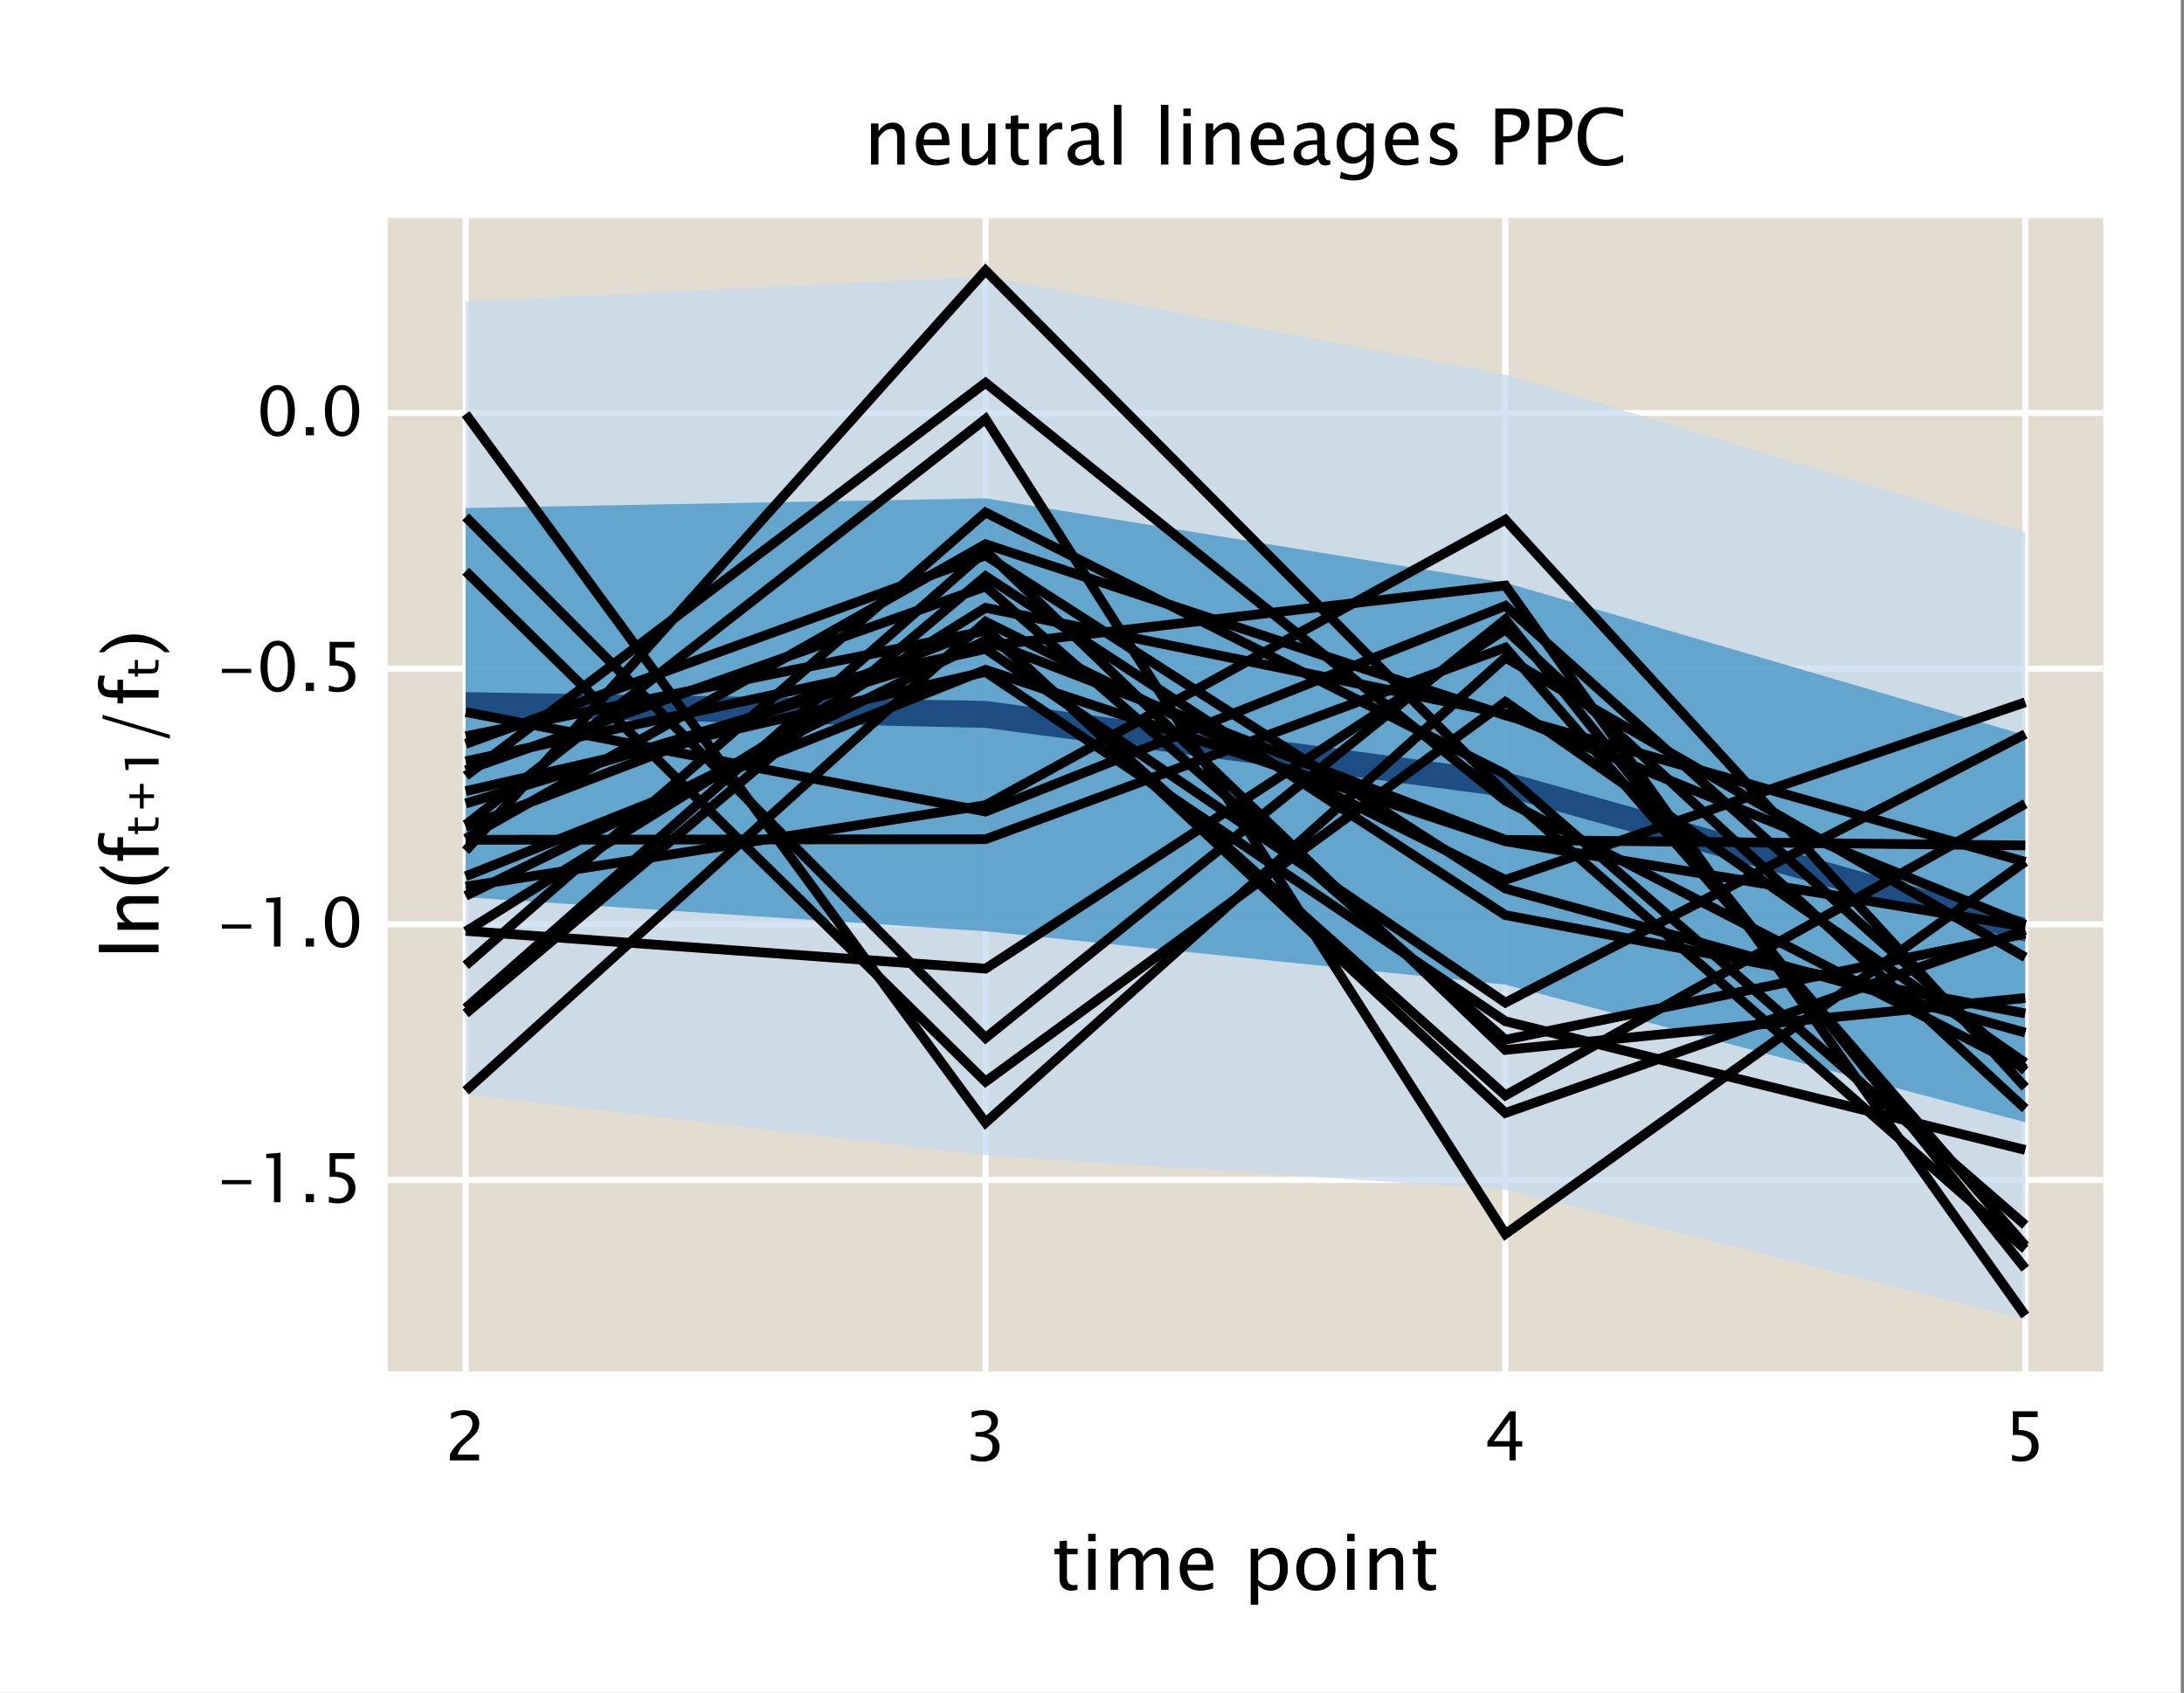 <?xml version="1.0" encoding="UTF-8"?>
<svg xmlns="http://www.w3.org/2000/svg" xmlns:xlink="http://www.w3.org/1999/xlink" width="338pt" height="262pt" viewBox="0 0 338 262" version="1.1">
<rect x="0" y="0" width="338" height="262" fill="#808080" stroke="none"/>
<defs>
<g>
<symbol overflow="visible" id="glyph0-0-A9w9g5MV">
<path style="stroke:none;" d="M 1.5 0 L 1.5 -7.5 L 7.5 -7.5 L 7.5 0 Z M 1.875 -0.375 L 7.125 -0.375 L 7.125 -7.125 L 1.875 -7.125 Z M 1.875 -0.375 "/>
</symbol>
<symbol overflow="visible" id="glyph0-1-A9w9g5MV">
<path style="stroke:none;" d="M 3.984 0 C 3.629 0.094 3.32 0.141 3.062 0.141 C 2.477 0.141 2.02 -0.023 1.688 -0.359 C 1.363 -0.691 1.203 -1.16 1.203 -1.766 L 1.203 -5.5 L 0.406 -5.5 L 0.406 -6.359 L 1.203 -6.359 L 1.203 -7.516 L 2.359 -7.625 L 2.359 -6.359 L 4.016 -6.359 L 4.016 -5.5 L 2.359 -5.5 L 2.359 -1.969 C 2.359 -1.133 2.719 -0.719 3.438 -0.719 C 3.582 -0.719 3.766 -0.742 3.984 -0.797 Z M 3.984 0 "/>
</symbol>
<symbol overflow="visible" id="glyph1-0-A9w9g5MV">
<path style="stroke:none;" d="M 1.5 0 L 1.5 -7.5 L 7.5 -7.5 L 7.5 0 Z M 1.875 -0.375 L 7.125 -0.375 L 7.125 -7.125 L 1.875 -7.125 Z M 1.875 -0.375 "/>
</symbol>
<symbol overflow="visible" id="glyph1-1-A9w9g5MV">
<path style="stroke:none;" d="M 1.156 0 L 1.156 -6.359 L 2.312 -6.359 L 2.312 0 Z M 1.156 -7.516 L 1.156 -8.672 L 2.312 -8.672 L 2.312 -7.516 Z M 1.156 -7.516 "/>
</symbol>
<symbol overflow="visible" id="glyph1-2-A9w9g5MV">
<path style="stroke:none;" d="M 5.812 -0.203 C 5.039 0.023 4.379 0.141 3.828 0.141 C 2.891 0.141 2.125 -0.164 1.531 -0.781 C 0.945 -1.406 0.656 -2.219 0.656 -3.219 C 0.656 -4.176 0.914 -4.961 1.438 -5.578 C 1.957 -6.203 2.625 -6.516 3.438 -6.516 C 4.207 -6.516 4.801 -6.238 5.219 -5.688 C 5.633 -5.133 5.844 -4.359 5.844 -3.359 L 5.844 -3 L 1.828 -3 C 1.992 -1.488 2.734 -0.734 4.047 -0.734 C 4.523 -0.734 5.113 -0.863 5.812 -1.125 Z M 1.875 -3.875 L 4.688 -3.875 C 4.688 -5.051 4.242 -5.641 3.359 -5.641 C 2.473 -5.641 1.977 -5.051 1.875 -3.875 Z M 1.875 -3.875 "/>
</symbol>
<symbol overflow="visible" id="glyph1-3-A9w9g5MV">
<path style="stroke:none;" d="M 1.156 2.312 L 1.156 -6.359 L 2.312 -6.359 L 2.312 -5.172 C 2.781 -6.055 3.488 -6.5 4.438 -6.5 C 5.195 -6.5 5.797 -6.219 6.234 -5.656 C 6.68 -5.102 6.906 -4.344 6.906 -3.375 C 6.906 -2.32 6.656 -1.473 6.156 -0.828 C 5.656 -0.18 5 0.141 4.188 0.141 C 3.438 0.141 2.812 -0.145 2.312 -0.719 L 2.312 2.312 Z M 2.312 -1.516 C 2.906 -0.984 3.473 -0.719 4.016 -0.719 C 4.547 -0.719 4.953 -0.938 5.234 -1.375 C 5.523 -1.82 5.672 -2.453 5.672 -3.266 C 5.672 -4.754 5.18 -5.5 4.203 -5.5 C 3.555 -5.5 2.926 -5.148 2.312 -4.453 Z M 2.312 -1.516 "/>
</symbol>
<symbol overflow="visible" id="glyph1-4-A9w9g5MV">
<path style="stroke:none;" d="M 3.688 0.141 C 2.75 0.141 2.008 -0.156 1.469 -0.75 C 0.926 -1.344 0.656 -2.156 0.656 -3.188 C 0.656 -4.207 0.926 -5.016 1.469 -5.609 C 2.008 -6.203 2.75 -6.5 3.688 -6.5 C 4.625 -6.5 5.363 -6.203 5.906 -5.609 C 6.445 -5.016 6.719 -4.207 6.719 -3.188 C 6.719 -2.156 6.445 -1.344 5.906 -0.75 C 5.363 -0.156 4.625 0.141 3.688 0.141 Z M 3.688 -0.719 C 4.258 -0.719 4.703 -0.93 5.016 -1.359 C 5.336 -1.797 5.5 -2.406 5.5 -3.188 C 5.5 -3.969 5.336 -4.57 5.016 -5 C 4.703 -5.426 4.258 -5.641 3.688 -5.641 C 3.113 -5.641 2.664 -5.426 2.344 -5 C 2.031 -4.57 1.875 -3.969 1.875 -3.188 C 1.875 -2.406 2.031 -1.797 2.344 -1.359 C 2.664 -0.93 3.113 -0.719 3.688 -0.719 Z M 3.688 -0.719 "/>
</symbol>
<symbol overflow="visible" id="glyph1-5-A9w9g5MV">
<path style="stroke:none;" d="M 1.156 0 L 1.156 -6.359 L 2.312 -6.359 L 2.312 -5.172 C 2.914 -6.055 3.66 -6.5 4.547 -6.5 C 5.098 -6.5 5.535 -6.32 5.859 -5.969 C 6.191 -5.625 6.359 -5.16 6.359 -4.578 L 6.359 0 L 5.203 0 L 5.203 -4.203 C 5.203 -4.672 5.129 -5.004 4.984 -5.203 C 4.848 -5.41 4.625 -5.516 4.312 -5.516 C 3.602 -5.516 2.938 -5.051 2.312 -4.125 L 2.312 0 Z M 1.156 0 "/>
</symbol>
<symbol overflow="visible" id="glyph1-6-A9w9g5MV">
<path style="stroke:none;" d="M 3.984 0 C 3.629 0.094 3.32 0.141 3.062 0.141 C 2.477 0.141 2.02 -0.023 1.688 -0.359 C 1.363 -0.691 1.203 -1.16 1.203 -1.766 L 1.203 -5.5 L 0.406 -5.5 L 0.406 -6.359 L 1.203 -6.359 L 1.203 -7.516 L 2.359 -7.625 L 2.359 -6.359 L 4.016 -6.359 L 4.016 -5.5 L 2.359 -5.5 L 2.359 -1.969 C 2.359 -1.133 2.719 -0.719 3.438 -0.719 C 3.582 -0.719 3.766 -0.742 3.984 -0.797 Z M 3.984 0 "/>
</symbol>
<symbol overflow="visible" id="glyph2-0-A9w9g5MV">
<path style="stroke:none;" d="M 1.5 0 L 1.5 -7.5 L 7.5 -7.5 L 7.5 0 Z M 1.875 -0.375 L 7.125 -0.375 L 7.125 -7.125 L 1.875 -7.125 Z M 1.875 -0.375 "/>
</symbol>
<symbol overflow="visible" id="glyph2-1-A9w9g5MV">
<path style="stroke:none;" d="M 1.156 0 L 1.156 -6.359 L 2.312 -6.359 L 2.312 -5.172 C 2.875 -6.055 3.598 -6.5 4.484 -6.5 C 5.328 -6.5 5.906 -6.055 6.219 -5.172 C 6.758 -6.066 7.469 -6.516 8.344 -6.516 C 8.906 -6.516 9.344 -6.348 9.656 -6.016 C 9.969 -5.68 10.125 -5.219 10.125 -4.625 L 10.125 0 L 8.953 0 L 8.953 -4.453 C 8.953 -5.172 8.664 -5.531 8.094 -5.531 C 7.5 -5.531 6.875 -5.109 6.219 -4.266 L 6.219 0 L 5.062 0 L 5.062 -4.453 C 5.062 -5.18 4.766 -5.547 4.172 -5.547 C 3.598 -5.547 2.977 -5.117 2.312 -4.266 L 2.312 0 Z M 1.156 0 "/>
</symbol>
<symbol overflow="visible" id="glyph2-2-A9w9g5MV">
<path style="stroke:none;" d=""/>
</symbol>
<symbol overflow="visible" id="glyph3-0-A9w9g5MV">
<path style="stroke:none;" d="M 1.312 0 L 1.312 -6.562 L 6.562 -6.562 L 6.562 0 Z M 1.641 -0.328 L 6.234 -0.328 L 6.234 -6.234 L 1.641 -6.234 Z M 1.641 -0.328 "/>
</symbol>
<symbol overflow="visible" id="glyph3-1-A9w9g5MV">
<path style="stroke:none;" d="M 0.875 0 L 0.875 -0.891 C 1.164 -1.578 1.758 -2.32 2.656 -3.125 L 3.234 -3.656 C 3.984 -4.32 4.359 -4.988 4.359 -5.656 C 4.359 -6.082 4.227 -6.414 3.969 -6.656 C 3.719 -6.895 3.367 -7.016 2.922 -7.016 C 2.398 -7.016 1.781 -6.812 1.062 -6.406 L 1.062 -7.297 C 1.738 -7.617 2.41 -7.781 3.078 -7.781 C 3.785 -7.781 4.352 -7.586 4.781 -7.203 C 5.207 -6.816 5.422 -6.312 5.422 -5.688 C 5.422 -5.227 5.312 -4.82 5.094 -4.469 C 4.875 -4.113 4.473 -3.688 3.891 -3.188 L 3.5 -2.859 C 2.688 -2.172 2.219 -1.516 2.094 -0.891 L 5.391 -0.891 L 5.391 0 Z M 0.875 0 "/>
</symbol>
<symbol overflow="visible" id="glyph4-0-A9w9g5MV">
<path style="stroke:none;" d="M 1.312 0 L 1.312 -6.562 L 6.562 -6.562 L 6.562 0 Z M 1.641 -0.328 L 6.234 -0.328 L 6.234 -6.234 L 1.641 -6.234 Z M 1.641 -0.328 "/>
</symbol>
<symbol overflow="visible" id="glyph4-1-A9w9g5MV">
<path style="stroke:none;" d="M 1.062 -0.062 L 1.062 -1 C 1.781 -0.707 2.348 -0.562 2.766 -0.562 C 3.254 -0.562 3.648 -0.703 3.953 -0.984 C 4.254 -1.266 4.406 -1.633 4.406 -2.094 C 4.406 -3.156 3.66 -3.688 2.172 -3.688 L 1.766 -3.688 L 1.766 -4.375 L 2.125 -4.375 C 3.52 -4.375 4.219 -4.867 4.219 -5.859 C 4.219 -6.629 3.754 -7.016 2.828 -7.016 C 2.328 -7.016 1.773 -6.875 1.172 -6.594 L 1.172 -7.469 C 1.766 -7.676 2.336 -7.781 2.891 -7.781 C 3.648 -7.781 4.227 -7.629 4.625 -7.328 C 5.031 -7.023 5.234 -6.586 5.234 -6.016 C 5.234 -5.129 4.707 -4.492 3.656 -4.109 C 4.875 -3.828 5.484 -3.16 5.484 -2.109 C 5.484 -1.391 5.25 -0.828 4.781 -0.422 C 4.312 -0.016 3.664 0.188 2.844 0.188 C 2.375 0.188 1.781 0.102 1.062 -0.062 Z M 1.062 -0.062 "/>
</symbol>
<symbol overflow="visible" id="glyph5-0-A9w9g5MV">
<path style="stroke:none;" d="M 1.312 0 L 1.312 -6.562 L 6.562 -6.562 L 6.562 0 Z M 1.641 -0.328 L 6.234 -0.328 L 6.234 -6.234 L 1.641 -6.234 Z M 1.641 -0.328 "/>
</symbol>
<symbol overflow="visible" id="glyph5-1-A9w9g5MV">
<path style="stroke:none;" d="M 3.953 0 L 3.953 -2.141 L 0.531 -2.141 L 0.531 -2.906 L 3.953 -7.594 L 4.906 -7.594 L 4.906 -2.969 L 5.922 -2.969 L 5.922 -2.141 L 4.906 -2.141 L 4.906 0 Z M 1.531 -2.969 L 4.016 -2.969 L 4.016 -6.344 Z M 1.531 -2.969 "/>
</symbol>
<symbol overflow="visible" id="glyph5-2-A9w9g5MV">
<path style="stroke:none;" d="M 3.328 0.188 C 2.523 0.188 1.879 -0.176 1.391 -0.906 C 0.91 -1.633 0.672 -2.598 0.672 -3.797 C 0.672 -4.992 0.91 -5.957 1.391 -6.688 C 1.879 -7.414 2.523 -7.781 3.328 -7.781 C 4.117 -7.781 4.758 -7.414 5.25 -6.688 C 5.738 -5.957 5.984 -4.992 5.984 -3.797 C 5.984 -2.598 5.738 -1.633 5.25 -0.906 C 4.758 -0.176 4.117 0.188 3.328 0.188 Z M 3.328 -0.562 C 4.379 -0.562 4.906 -1.641 4.906 -3.797 C 4.906 -5.941 4.379 -7.016 3.328 -7.016 C 2.273 -7.016 1.75 -5.941 1.75 -3.797 C 1.75 -1.641 2.273 -0.562 3.328 -0.562 Z M 3.328 -0.562 "/>
</symbol>
<symbol overflow="visible" id="glyph6-0-A9w9g5MV">
<path style="stroke:none;" d="M 1.312 0 L 1.312 -6.562 L 6.562 -6.562 L 6.562 0 Z M 1.641 -0.328 L 6.234 -0.328 L 6.234 -6.234 L 1.641 -6.234 Z M 1.641 -0.328 "/>
</symbol>
<symbol overflow="visible" id="glyph6-1-A9w9g5MV">
<path style="stroke:none;" d="M 1.281 0.031 L 1.281 -0.875 C 1.781 -0.664 2.258 -0.562 2.719 -0.562 C 3.207 -0.562 3.594 -0.707 3.875 -1 C 4.164 -1.301 4.312 -1.707 4.312 -2.219 C 4.312 -2.781 4.109 -3.207 3.703 -3.5 C 3.305 -3.789 2.727 -3.938 1.969 -3.938 C 1.789 -3.938 1.602 -3.922 1.406 -3.891 L 1.406 -7.594 L 5.25 -7.594 L 5.25 -6.703 L 2.297 -6.703 L 2.297 -4.703 C 3.266 -4.703 4.02 -4.477 4.562 -4.031 C 5.113 -3.582 5.391 -2.961 5.391 -2.172 C 5.391 -1.43 5.141 -0.852 4.641 -0.438 C 4.148 -0.02 3.469 0.188 2.594 0.188 C 2.195 0.188 1.758 0.133 1.281 0.031 Z M 1.281 0.031 "/>
</symbol>
<symbol overflow="visible" id="glyph7-0-A9w9g5MV">
<path style="stroke:none;" d="M 0 -1.5 L -7.5 -1.5 L -7.5 -7.5 L 0 -7.5 Z M -0.375 -1.875 L -0.375 -7.125 L -7.125 -7.125 L -7.125 -1.875 Z M -0.375 -1.875 "/>
</symbol>
<symbol overflow="visible" id="glyph7-1-A9w9g5MV">
<path style="stroke:none;" d="M 0 -1.156 L -9.25 -1.156 L -9.25 -2.312 L 0 -2.312 Z M 0 -1.156 "/>
</symbol>
<symbol overflow="visible" id="glyph7-2-A9w9g5MV">
<path style="stroke:none;" d="M 1.734 -1.297 L -8.672 -4.391 L -8.672 -5 L 1.734 -1.906 Z M 1.734 -1.297 "/>
</symbol>
<symbol overflow="visible" id="glyph8-0-A9w9g5MV">
<path style="stroke:none;" d="M 0 -1.5 L -7.5 -1.5 L -7.5 -7.5 L 0 -7.5 Z M -0.375 -1.875 L -0.375 -7.125 L -7.125 -7.125 L -7.125 -1.875 Z M -0.375 -1.875 "/>
</symbol>
<symbol overflow="visible" id="glyph8-1-A9w9g5MV">
<path style="stroke:none;" d="M 0 -1.156 L -6.359 -1.156 L -6.359 -2.312 L -5.172 -2.312 C -6.055 -2.914 -6.5 -3.66 -6.5 -4.547 C -6.5 -5.098 -6.32 -5.535 -5.969 -5.859 C -5.625 -6.191 -5.16 -6.359 -4.578 -6.359 L 0 -6.359 L 0 -5.203 L -4.203 -5.203 C -4.672 -5.203 -5.004 -5.129 -5.203 -4.984 C -5.41 -4.848 -5.516 -4.625 -5.516 -4.312 C -5.516 -3.602 -5.051 -2.938 -4.125 -2.312 L 0 -2.312 Z M 0 -1.156 "/>
</symbol>
<symbol overflow="visible" id="glyph8-2-A9w9g5MV">
<path style="stroke:none;" d="M 0.938 -3.469 L 1.734 -3.469 C 1.16 -2.625 0.379 -1.953 -0.609 -1.453 C -1.598 -0.961 -2.648 -0.719 -3.766 -0.719 C -4.879 -0.719 -5.926 -0.961 -6.906 -1.453 C -7.895 -1.953 -8.676 -2.625 -9.25 -3.469 L -8.453 -3.469 C -7.828 -2.895 -7.156 -2.484 -6.438 -2.234 C -5.719 -1.992 -4.828 -1.875 -3.766 -1.875 C -2.691 -1.875 -1.797 -1.992 -1.078 -2.234 C -0.359 -2.484 0.312 -2.895 0.938 -3.469 Z M 0.938 -3.469 "/>
</symbol>
<symbol overflow="visible" id="glyph9-0-A9w9g5MV">
<path style="stroke:none;" d="M 0 -1.5 L -7.5 -1.5 L -7.5 -7.5 L 0 -7.5 Z M -0.375 -1.875 L -0.375 -7.125 L -7.125 -7.125 L -7.125 -1.875 Z M -0.375 -1.875 "/>
</symbol>
<symbol overflow="visible" id="glyph9-1-A9w9g5MV">
<path style="stroke:none;" d="M 0 -1.375 L -5.5 -1.375 L -5.5 -0.469 L -6.359 -0.469 L -6.359 -1.375 L -7.125 -1.375 C -8.645 -1.375 -9.406 -2.066 -9.406 -3.453 C -9.406 -3.836 -9.336 -4.273 -9.203 -4.766 L -8.297 -4.766 C -8.453 -4.242 -8.531 -3.828 -8.531 -3.516 C -8.531 -3.141 -8.438 -2.879 -8.25 -2.734 C -8.07 -2.598 -7.738 -2.531 -7.25 -2.531 L -6.359 -2.531 L -6.359 -4.125 L -5.5 -4.125 L -5.5 -2.531 L 0 -2.531 Z M 0 -1.375 "/>
</symbol>
<symbol overflow="visible" id="glyph9-2-A9w9g5MV">
<path style="stroke:none;" d="M -0.703 -2.234 L -2.312 -2.234 L -2.312 -0.625 L -2.891 -0.625 L -2.891 -2.234 L -4.516 -2.234 L -4.516 -2.812 L -2.891 -2.812 L -2.891 -4.438 L -2.312 -4.438 L -2.312 -2.812 L -0.703 -2.812 Z M -0.703 -2.234 "/>
</symbol>
<symbol overflow="visible" id="glyph9-3-A9w9g5MV">
<path style="stroke:none;" d="M 0 -2.391 L -4.641 -2.391 L -4.641 -1.516 L -5.109 -1.516 L -5.266 -3.25 L 0 -3.25 Z M 0 -2.391 "/>
</symbol>
<symbol overflow="visible" id="glyph10-0-A9w9g5MV">
<path style="stroke:none;" d="M 2.125 -0.594 L -8.469 -0.594 L -8.469 -6.594 L 2.125 -6.594 Z M 1.453 -1.266 L 1.453 -5.938 L -7.781 -5.938 L -7.781 -1.266 Z M 1.453 -1.266 "/>
</symbol>
<symbol overflow="visible" id="glyph10-1-A9w9g5MV">
<path style="stroke:none;" d="M -4.703 -1.391 L -3.672 -1.391 L -3.672 -2.781 L -3.203 -2.781 L -3.203 -1.391 L -1.203 -1.391 C -0.898 -1.391 -0.707 -1.438 -0.625 -1.531 C -0.539 -1.625 -0.5 -1.812 -0.5 -2.094 L -0.5 -2.781 L 0 -2.781 L 0 -2.094 C 0 -1.562 -0.082 -1.195 -0.25 -1 C -0.426 -0.801 -0.742 -0.703 -1.203 -0.703 L -3.203 -0.703 L -3.203 -0.203 L -3.672 -0.203 L -3.672 -0.703 L -4.703 -0.703 Z M -4.703 -1.391 "/>
</symbol>
<symbol overflow="visible" id="glyph11-0-A9w9g5MV">
<path style="stroke:none;" d="M 2.125 -0.594 L -8.469 -0.594 L -8.469 -6.594 L 2.125 -6.594 Z M 1.453 -1.266 L 1.453 -5.938 L -7.781 -5.938 L -7.781 -1.266 Z M 1.453 -1.266 "/>
</symbol>
<symbol overflow="visible" id="glyph11-1-A9w9g5MV">
<path style="stroke:none;" d="M -4.703 -1.391 L -3.672 -1.391 L -3.672 -2.781 L -3.203 -2.781 L -3.203 -1.391 L -1.203 -1.391 C -0.898 -1.391 -0.707 -1.438 -0.625 -1.531 C -0.539 -1.625 -0.5 -1.812 -0.5 -2.094 L -0.5 -2.781 L 0 -2.781 L 0 -2.094 C 0 -1.562 -0.082 -1.195 -0.25 -1 C -0.426 -0.801 -0.742 -0.703 -1.203 -0.703 L -3.203 -0.703 L -3.203 -0.203 L -3.672 -0.203 L -3.672 -0.703 L -4.703 -0.703 Z M -4.703 -1.391 "/>
</symbol>
<symbol overflow="visible" id="glyph12-0-A9w9g5MV">
<path style="stroke:none;" d="M 0 -1.5 L -7.5 -1.5 L -7.5 -7.5 L 0 -7.5 Z M -0.375 -1.875 L -0.375 -7.125 L -7.125 -7.125 L -7.125 -1.875 Z M -0.375 -1.875 "/>
</symbol>
<symbol overflow="visible" id="glyph12-1-A9w9g5MV">
<path style="stroke:none;" d="M -8.453 -0.438 L -9.25 -0.438 C -8.676 -1.281 -7.895 -1.945 -6.906 -2.438 C -5.926 -2.938 -4.879 -3.188 -3.766 -3.188 C -2.648 -3.188 -1.598 -2.938 -0.609 -2.438 C 0.379 -1.945 1.16 -1.281 1.734 -0.438 L 0.938 -0.438 C 0.312 -1.008 -0.359 -1.414 -1.078 -1.656 C -1.797 -1.895 -2.691 -2.016 -3.766 -2.016 C -4.828 -2.016 -5.719 -1.895 -6.438 -1.656 C -7.164 -1.414 -7.836 -1.008 -8.453 -0.438 Z M -8.453 -0.438 "/>
</symbol>
<symbol overflow="visible" id="glyph13-0-A9w9g5MV">
<path style="stroke:none;" d="M 1.312 0 L 1.312 -6.562 L 6.562 -6.562 L 6.562 0 Z M 1.641 -0.328 L 6.234 -0.328 L 6.234 -6.234 L 1.641 -6.234 Z M 1.641 -0.328 "/>
</symbol>
<symbol overflow="visible" id="glyph13-1-A9w9g5MV">
<path style="stroke:none;" d="M 0.766 -2.781 L 0.766 -3.422 L 5.312 -3.422 L 5.312 -2.781 Z M 0.766 -2.781 "/>
</symbol>
<symbol overflow="visible" id="glyph13-2-A9w9g5MV">
<path style="stroke:none;" d="M 2.75 0 L 2.75 -6.828 L 1.547 -6.828 L 1.547 -7.469 L 3.766 -7.656 L 3.766 0 Z M 2.75 0 "/>
</symbol>
<symbol overflow="visible" id="glyph14-0-A9w9g5MV">
<path style="stroke:none;" d="M 1.312 0 L 1.312 -6.562 L 6.562 -6.562 L 6.562 0 Z M 1.641 -0.328 L 6.234 -0.328 L 6.234 -6.234 L 1.641 -6.234 Z M 1.641 -0.328 "/>
</symbol>
<symbol overflow="visible" id="glyph14-1-A9w9g5MV">
<path style="stroke:none;" d="M 1.031 0 L 1.031 -1.266 L 2.297 -1.266 L 2.297 0 Z M 1.031 0 "/>
</symbol>
<symbol overflow="visible" id="glyph15-0-A9w9g5MV">
<path style="stroke:none;" d="M 1.312 0 L 1.312 -6.562 L 6.562 -6.562 L 6.562 0 Z M 1.641 -0.328 L 6.234 -0.328 L 6.234 -6.234 L 1.641 -6.234 Z M 1.641 -0.328 "/>
</symbol>
<symbol overflow="visible" id="glyph15-1-A9w9g5MV">
<path style="stroke:none;" d="M 1.281 0.031 L 1.281 -0.875 C 1.781 -0.664 2.258 -0.562 2.719 -0.562 C 3.207 -0.562 3.594 -0.707 3.875 -1 C 4.164 -1.301 4.312 -1.707 4.312 -2.219 C 4.312 -2.781 4.109 -3.207 3.703 -3.5 C 3.305 -3.789 2.727 -3.938 1.969 -3.938 C 1.789 -3.938 1.602 -3.922 1.406 -3.891 L 1.406 -7.594 L 5.25 -7.594 L 5.25 -6.703 L 2.297 -6.703 L 2.297 -4.703 C 3.266 -4.703 4.02 -4.477 4.562 -4.031 C 5.113 -3.582 5.391 -2.961 5.391 -2.172 C 5.391 -1.43 5.141 -0.852 4.641 -0.438 C 4.148 -0.02 3.469 0.188 2.594 0.188 C 2.195 0.188 1.758 0.133 1.281 0.031 Z M 1.281 0.031 "/>
</symbol>
<symbol overflow="visible" id="glyph16-0-A9w9g5MV">
<path style="stroke:none;" d="M 1.312 0 L 1.312 -6.562 L 6.562 -6.562 L 6.562 0 Z M 1.641 -0.328 L 6.234 -0.328 L 6.234 -6.234 L 1.641 -6.234 Z M 1.641 -0.328 "/>
</symbol>
<symbol overflow="visible" id="glyph16-1-A9w9g5MV">
<path style="stroke:none;" d="M 0.766 -2.781 L 0.766 -3.422 L 5.312 -3.422 L 5.312 -2.781 Z M 0.766 -2.781 "/>
</symbol>
<symbol overflow="visible" id="glyph16-2-A9w9g5MV">
<path style="stroke:none;" d="M 2.75 0 L 2.75 -6.828 L 1.547 -6.828 L 1.547 -7.469 L 3.766 -7.656 L 3.766 0 Z M 2.75 0 "/>
</symbol>
<symbol overflow="visible" id="glyph17-0-A9w9g5MV">
<path style="stroke:none;" d="M 1.312 0 L 1.312 -6.562 L 6.562 -6.562 L 6.562 0 Z M 1.641 -0.328 L 6.234 -0.328 L 6.234 -6.234 L 1.641 -6.234 Z M 1.641 -0.328 "/>
</symbol>
<symbol overflow="visible" id="glyph17-1-A9w9g5MV">
<path style="stroke:none;" d="M 1.031 0 L 1.031 -1.266 L 2.297 -1.266 L 2.297 0 Z M 1.031 0 "/>
</symbol>
<symbol overflow="visible" id="glyph18-0-A9w9g5MV">
<path style="stroke:none;" d="M 1.312 0 L 1.312 -6.562 L 6.562 -6.562 L 6.562 0 Z M 1.641 -0.328 L 6.234 -0.328 L 6.234 -6.234 L 1.641 -6.234 Z M 1.641 -0.328 "/>
</symbol>
<symbol overflow="visible" id="glyph18-1-A9w9g5MV">
<path style="stroke:none;" d="M 0.766 -2.781 L 0.766 -3.422 L 5.312 -3.422 L 5.312 -2.781 Z M 0.766 -2.781 "/>
</symbol>
<symbol overflow="visible" id="glyph18-2-A9w9g5MV">
<path style="stroke:none;" d="M 3.328 0.188 C 2.523 0.188 1.879 -0.176 1.391 -0.906 C 0.91 -1.633 0.672 -2.598 0.672 -3.797 C 0.672 -4.992 0.91 -5.957 1.391 -6.688 C 1.879 -7.414 2.523 -7.781 3.328 -7.781 C 4.117 -7.781 4.758 -7.414 5.25 -6.688 C 5.738 -5.957 5.984 -4.992 5.984 -3.797 C 5.984 -2.598 5.738 -1.633 5.25 -0.906 C 4.758 -0.176 4.117 0.188 3.328 0.188 Z M 3.328 -0.562 C 4.379 -0.562 4.906 -1.641 4.906 -3.797 C 4.906 -5.941 4.379 -7.016 3.328 -7.016 C 2.273 -7.016 1.75 -5.941 1.75 -3.797 C 1.75 -1.641 2.273 -0.562 3.328 -0.562 Z M 3.328 -0.562 "/>
</symbol>
<symbol overflow="visible" id="glyph19-0-A9w9g5MV">
<path style="stroke:none;" d="M 1.312 0 L 1.312 -6.562 L 6.562 -6.562 L 6.562 0 Z M 1.641 -0.328 L 6.234 -0.328 L 6.234 -6.234 L 1.641 -6.234 Z M 1.641 -0.328 "/>
</symbol>
<symbol overflow="visible" id="glyph19-1-A9w9g5MV">
<path style="stroke:none;" d="M 1.031 0 L 1.031 -1.266 L 2.297 -1.266 L 2.297 0 Z M 1.031 0 "/>
</symbol>
<symbol overflow="visible" id="glyph20-0-A9w9g5MV">
<path style="stroke:none;" d="M 1.312 0 L 1.312 -6.562 L 6.562 -6.562 L 6.562 0 Z M 1.641 -0.328 L 6.234 -0.328 L 6.234 -6.234 L 1.641 -6.234 Z M 1.641 -0.328 "/>
</symbol>
<symbol overflow="visible" id="glyph20-1-A9w9g5MV">
<path style="stroke:none;" d="M 1.281 0.031 L 1.281 -0.875 C 1.781 -0.664 2.258 -0.562 2.719 -0.562 C 3.207 -0.562 3.594 -0.707 3.875 -1 C 4.164 -1.301 4.312 -1.707 4.312 -2.219 C 4.312 -2.781 4.109 -3.207 3.703 -3.5 C 3.305 -3.789 2.727 -3.938 1.969 -3.938 C 1.789 -3.938 1.602 -3.922 1.406 -3.891 L 1.406 -7.594 L 5.25 -7.594 L 5.25 -6.703 L 2.297 -6.703 L 2.297 -4.703 C 3.266 -4.703 4.02 -4.477 4.562 -4.031 C 5.113 -3.582 5.391 -2.961 5.391 -2.172 C 5.391 -1.43 5.141 -0.852 4.641 -0.438 C 4.148 -0.02 3.469 0.188 2.594 0.188 C 2.195 0.188 1.758 0.133 1.281 0.031 Z M 1.281 0.031 "/>
</symbol>
<symbol overflow="visible" id="glyph20-2-A9w9g5MV">
<path style="stroke:none;" d="M 3.328 0.188 C 2.523 0.188 1.879 -0.176 1.391 -0.906 C 0.91 -1.633 0.672 -2.598 0.672 -3.797 C 0.672 -4.992 0.91 -5.957 1.391 -6.688 C 1.879 -7.414 2.523 -7.781 3.328 -7.781 C 4.117 -7.781 4.758 -7.414 5.25 -6.688 C 5.738 -5.957 5.984 -4.992 5.984 -3.797 C 5.984 -2.598 5.738 -1.633 5.25 -0.906 C 4.758 -0.176 4.117 0.188 3.328 0.188 Z M 3.328 -0.562 C 4.379 -0.562 4.906 -1.641 4.906 -3.797 C 4.906 -5.941 4.379 -7.016 3.328 -7.016 C 2.273 -7.016 1.75 -5.941 1.75 -3.797 C 1.75 -1.641 2.273 -0.562 3.328 -0.562 Z M 3.328 -0.562 "/>
</symbol>
<symbol overflow="visible" id="glyph21-0-A9w9g5MV">
<path style="stroke:none;" d="M 1.5 0 L 1.5 -7.5 L 7.5 -7.5 L 7.5 0 Z M 1.875 -0.375 L 7.125 -0.375 L 7.125 -7.125 L 1.875 -7.125 Z M 1.875 -0.375 "/>
</symbol>
<symbol overflow="visible" id="glyph21-1-A9w9g5MV">
<path style="stroke:none;" d="M 1.156 0 L 1.156 -6.359 L 2.312 -6.359 L 2.312 -5.172 C 2.914 -6.055 3.66 -6.5 4.547 -6.5 C 5.098 -6.5 5.535 -6.32 5.859 -5.969 C 6.191 -5.625 6.359 -5.16 6.359 -4.578 L 6.359 0 L 5.203 0 L 5.203 -4.203 C 5.203 -4.672 5.129 -5.004 4.984 -5.203 C 4.848 -5.41 4.625 -5.516 4.312 -5.516 C 3.602 -5.516 2.938 -5.051 2.312 -4.125 L 2.312 0 Z M 1.156 0 "/>
</symbol>
<symbol overflow="visible" id="glyph21-2-A9w9g5MV">
<path style="stroke:none;" d="M 5.812 -0.203 C 5.039 0.023 4.379 0.141 3.828 0.141 C 2.891 0.141 2.125 -0.164 1.531 -0.781 C 0.945 -1.406 0.656 -2.219 0.656 -3.219 C 0.656 -4.176 0.914 -4.961 1.438 -5.578 C 1.957 -6.203 2.625 -6.516 3.438 -6.516 C 4.207 -6.516 4.801 -6.238 5.219 -5.688 C 5.633 -5.133 5.844 -4.359 5.844 -3.359 L 5.844 -3 L 1.828 -3 C 1.992 -1.488 2.734 -0.734 4.047 -0.734 C 4.523 -0.734 5.113 -0.863 5.812 -1.125 Z M 1.875 -3.875 L 4.688 -3.875 C 4.688 -5.051 4.242 -5.641 3.359 -5.641 C 2.473 -5.641 1.977 -5.051 1.875 -3.875 Z M 1.875 -3.875 "/>
</symbol>
<symbol overflow="visible" id="glyph21-3-A9w9g5MV">
<path style="stroke:none;" d="M 3.984 0 C 3.629 0.094 3.32 0.141 3.062 0.141 C 2.477 0.141 2.02 -0.023 1.688 -0.359 C 1.363 -0.691 1.203 -1.16 1.203 -1.766 L 1.203 -5.5 L 0.406 -5.5 L 0.406 -6.359 L 1.203 -6.359 L 1.203 -7.516 L 2.359 -7.625 L 2.359 -6.359 L 4.016 -6.359 L 4.016 -5.5 L 2.359 -5.5 L 2.359 -1.969 C 2.359 -1.133 2.719 -0.719 3.438 -0.719 C 3.582 -0.719 3.766 -0.742 3.984 -0.797 Z M 3.984 0 "/>
</symbol>
<symbol overflow="visible" id="glyph22-0-A9w9g5MV">
<path style="stroke:none;" d="M 1.5 0 L 1.5 -7.5 L 7.5 -7.5 L 7.5 0 Z M 1.875 -0.375 L 7.125 -0.375 L 7.125 -7.125 L 1.875 -7.125 Z M 1.875 -0.375 "/>
</symbol>
<symbol overflow="visible" id="glyph22-1-A9w9g5MV">
<path style="stroke:none;" d="M 5.141 0 L 5.141 -1.203 C 4.523 -0.305 3.781 0.141 2.906 0.141 C 2.344 0.141 1.895 -0.031 1.562 -0.375 C 1.238 -0.727 1.078 -1.203 1.078 -1.797 L 1.078 -6.359 L 2.234 -6.359 L 2.234 -2.172 C 2.234 -1.691 2.301 -1.348 2.438 -1.141 C 2.582 -0.941 2.816 -0.844 3.141 -0.844 C 3.848 -0.844 4.516 -1.305 5.141 -2.234 L 5.141 -6.359 L 6.281 -6.359 L 6.281 0 Z M 5.141 0 "/>
</symbol>
<symbol overflow="visible" id="glyph22-2-A9w9g5MV">
<path style="stroke:none;" d="M 1.156 0 L 1.156 -6.359 L 2.312 -6.359 L 2.312 -5.172 C 2.77 -6.055 3.43 -6.5 4.297 -6.5 C 4.422 -6.5 4.547 -6.488 4.672 -6.469 L 4.672 -5.391 C 4.473 -5.461 4.297 -5.5 4.141 -5.5 C 3.41 -5.5 2.801 -5.066 2.312 -4.203 L 2.312 0 Z M 1.156 0 "/>
</symbol>
<symbol overflow="visible" id="glyph22-3-A9w9g5MV">
<path style="stroke:none;" d="M 4.438 -0.812 C 3.75 -0.176 3.082 0.141 2.438 0.141 C 1.906 0.141 1.469 -0.02 1.125 -0.344 C 0.781 -0.676 0.609 -1.094 0.609 -1.594 C 0.609 -2.289 0.898 -2.828 1.484 -3.203 C 2.066 -3.578 2.906 -3.766 4 -3.766 L 4.266 -3.766 L 4.266 -4.531 C 4.266 -5.27 3.879 -5.641 3.109 -5.641 C 2.516 -5.641 1.863 -5.453 1.156 -5.078 L 1.156 -6.031 C 1.938 -6.344 2.672 -6.5 3.359 -6.5 C 4.055 -6.5 4.57 -6.336 4.906 -6.016 C 5.25 -5.691 5.422 -5.195 5.422 -4.531 L 5.422 -1.641 C 5.422 -0.984 5.625 -0.656 6.031 -0.656 C 6.082 -0.656 6.156 -0.664 6.25 -0.688 L 6.328 -0.047 C 6.066 0.078 5.781 0.141 5.469 0.141 C 4.926 0.141 4.582 -0.176 4.438 -0.812 Z M 4.266 -1.438 L 4.266 -3.078 L 3.891 -3.094 C 3.254 -3.094 2.738 -2.973 2.344 -2.734 C 1.957 -2.492 1.766 -2.176 1.766 -1.781 C 1.766 -1.508 1.859 -1.273 2.047 -1.078 C 2.242 -0.891 2.484 -0.797 2.766 -0.797 C 3.242 -0.797 3.742 -1.008 4.266 -1.438 Z M 4.266 -1.438 "/>
</symbol>
<symbol overflow="visible" id="glyph22-4-A9w9g5MV">
<path style="stroke:none;" d="M 1.156 0 L 1.156 -9.25 L 2.312 -9.25 L 2.312 0 Z M 1.156 0 "/>
</symbol>
<symbol overflow="visible" id="glyph22-5-A9w9g5MV">
<path style="stroke:none;" d=""/>
</symbol>
<symbol overflow="visible" id="glyph22-6-A9w9g5MV">
<path style="stroke:none;" d="M 0.922 -0.219 L 0.922 -1.281 C 1.672 -0.906 2.328 -0.719 2.891 -0.719 C 3.223 -0.719 3.5 -0.805 3.719 -0.984 C 3.938 -1.172 4.047 -1.398 4.047 -1.672 C 4.047 -2.055 3.738 -2.379 3.125 -2.641 L 2.453 -2.938 C 1.453 -3.344 0.953 -3.938 0.953 -4.719 C 0.953 -5.27 1.148 -5.703 1.547 -6.016 C 1.941 -6.336 2.477 -6.5 3.156 -6.5 C 3.508 -6.5 3.953 -6.453 4.484 -6.359 L 4.719 -6.312 L 4.719 -5.344 C 4.07 -5.539 3.555 -5.641 3.172 -5.641 C 2.836 -5.641 2.566 -5.566 2.359 -5.422 C 2.16 -5.273 2.062 -5.078 2.062 -4.828 C 2.062 -4.484 2.344 -4.191 2.906 -3.953 L 3.469 -3.719 C 4.094 -3.445 4.535 -3.164 4.797 -2.875 C 5.066 -2.582 5.203 -2.211 5.203 -1.766 C 5.203 -1.211 4.977 -0.754 4.531 -0.391 C 4.094 -0.035 3.531 0.141 2.844 0.141 C 2.312 0.141 1.672 0.02 0.922 -0.219 Z M 0.922 -0.219 "/>
</symbol>
<symbol overflow="visible" id="glyph23-0-A9w9g5MV">
<path style="stroke:none;" d="M 1.5 0 L 1.5 -7.5 L 7.5 -7.5 L 7.5 0 Z M 1.875 -0.375 L 7.125 -0.375 L 7.125 -7.125 L 1.875 -7.125 Z M 1.875 -0.375 "/>
</symbol>
<symbol overflow="visible" id="glyph23-1-A9w9g5MV">
<path style="stroke:none;" d="M 1.156 0 L 1.156 -9.25 L 2.312 -9.25 L 2.312 0 Z M 1.156 0 "/>
</symbol>
<symbol overflow="visible" id="glyph23-2-A9w9g5MV">
<path style="stroke:none;" d="M 1.156 0 L 1.156 -6.359 L 2.312 -6.359 L 2.312 -5.172 C 2.914 -6.055 3.66 -6.5 4.547 -6.5 C 5.098 -6.5 5.535 -6.32 5.859 -5.969 C 6.191 -5.625 6.359 -5.16 6.359 -4.578 L 6.359 0 L 5.203 0 L 5.203 -4.203 C 5.203 -4.672 5.129 -5.004 4.984 -5.203 C 4.848 -5.41 4.625 -5.516 4.312 -5.516 C 3.602 -5.516 2.938 -5.051 2.312 -4.125 L 2.312 0 Z M 1.156 0 "/>
</symbol>
<symbol overflow="visible" id="glyph24-0-A9w9g5MV">
<path style="stroke:none;" d="M 1.5 0 L 1.5 -7.5 L 7.5 -7.5 L 7.5 0 Z M 1.875 -0.375 L 7.125 -0.375 L 7.125 -7.125 L 1.875 -7.125 Z M 1.875 -0.375 "/>
</symbol>
<symbol overflow="visible" id="glyph24-1-A9w9g5MV">
<path style="stroke:none;" d="M 1.156 0 L 1.156 -6.359 L 2.312 -6.359 L 2.312 0 Z M 1.156 -7.516 L 1.156 -8.672 L 2.312 -8.672 L 2.312 -7.516 Z M 1.156 -7.516 "/>
</symbol>
<symbol overflow="visible" id="glyph24-2-A9w9g5MV">
<path style="stroke:none;" d="M 5.812 -0.203 C 5.039 0.023 4.379 0.141 3.828 0.141 C 2.891 0.141 2.125 -0.164 1.531 -0.781 C 0.945 -1.406 0.656 -2.219 0.656 -3.219 C 0.656 -4.176 0.914 -4.961 1.438 -5.578 C 1.957 -6.203 2.625 -6.516 3.438 -6.516 C 4.207 -6.516 4.801 -6.238 5.219 -5.688 C 5.633 -5.133 5.844 -4.359 5.844 -3.359 L 5.844 -3 L 1.828 -3 C 1.992 -1.488 2.734 -0.734 4.047 -0.734 C 4.523 -0.734 5.113 -0.863 5.812 -1.125 Z M 1.875 -3.875 L 4.688 -3.875 C 4.688 -5.051 4.242 -5.641 3.359 -5.641 C 2.473 -5.641 1.977 -5.051 1.875 -3.875 Z M 1.875 -3.875 "/>
</symbol>
<symbol overflow="visible" id="glyph24-3-A9w9g5MV">
<path style="stroke:none;" d="M 1.172 2.109 L 1.312 1.109 C 1.977 1.43 2.641 1.594 3.297 1.594 C 4.586 1.594 5.234 0.898 5.234 -0.484 L 5.234 -1.484 C 5.035 -1.055 4.75 -0.723 4.375 -0.484 C 4.008 -0.254 3.602 -0.141 3.156 -0.141 C 2.383 -0.141 1.773 -0.414 1.328 -0.969 C 0.879 -1.531 0.656 -2.281 0.656 -3.219 C 0.656 -4.188 0.91 -4.973 1.422 -5.578 C 1.93 -6.191 2.594 -6.5 3.406 -6.5 C 4.113 -6.5 4.723 -6.211 5.234 -5.641 L 5.234 -6.359 L 6.406 -6.359 L 6.406 -1.734 C 6.406 -0.734 6.352 0.004 6.25 0.484 C 6.145 0.961 5.945 1.352 5.656 1.656 C 5.156 2.188 4.367 2.453 3.297 2.453 C 2.566 2.453 1.859 2.336 1.172 2.109 Z M 5.234 -2.203 L 5.234 -4.844 C 4.734 -5.375 4.18 -5.641 3.578 -5.641 C 3.047 -5.641 2.629 -5.426 2.328 -5 C 2.023 -4.57 1.875 -3.984 1.875 -3.234 C 1.875 -1.848 2.367 -1.156 3.359 -1.156 C 4.023 -1.156 4.648 -1.504 5.234 -2.203 Z M 5.234 -2.203 "/>
</symbol>
<symbol overflow="visible" id="glyph24-4-A9w9g5MV">
<path style="stroke:none;" d="M 7.641 -0.453 C 6.785 -0.004 5.848 0.219 4.828 0.219 C 3.484 0.219 2.441 -0.176 1.703 -0.969 C 0.973 -1.758 0.609 -2.879 0.609 -4.328 C 0.609 -5.773 0.984 -6.895 1.734 -7.688 C 2.484 -8.488 3.539 -8.891 4.906 -8.891 C 5.676 -8.891 6.582 -8.766 7.625 -8.516 L 7.625 -7.359 C 6.438 -7.766 5.52 -7.969 4.875 -7.969 C 3.938 -7.969 3.207 -7.648 2.688 -7.016 C 2.176 -6.379 1.922 -5.477 1.922 -4.312 C 1.922 -3.207 2.191 -2.336 2.734 -1.703 C 3.285 -1.066 4.039 -0.75 5 -0.75 C 5.82 -0.75 6.703 -1 7.641 -1.5 Z M 7.641 -0.453 "/>
</symbol>
<symbol overflow="visible" id="glyph25-0-A9w9g5MV">
<path style="stroke:none;" d="M 1.5 0 L 1.5 -7.5 L 7.5 -7.5 L 7.5 0 Z M 1.875 -0.375 L 7.125 -0.375 L 7.125 -7.125 L 1.875 -7.125 Z M 1.875 -0.375 "/>
</symbol>
<symbol overflow="visible" id="glyph25-1-A9w9g5MV">
<path style="stroke:none;" d="M 5.812 -0.203 C 5.039 0.023 4.379 0.141 3.828 0.141 C 2.891 0.141 2.125 -0.164 1.531 -0.781 C 0.945 -1.406 0.656 -2.219 0.656 -3.219 C 0.656 -4.176 0.914 -4.961 1.438 -5.578 C 1.957 -6.203 2.625 -6.516 3.438 -6.516 C 4.207 -6.516 4.801 -6.238 5.219 -5.688 C 5.633 -5.133 5.844 -4.359 5.844 -3.359 L 5.844 -3 L 1.828 -3 C 1.992 -1.488 2.734 -0.734 4.047 -0.734 C 4.523 -0.734 5.113 -0.863 5.812 -1.125 Z M 1.875 -3.875 L 4.688 -3.875 C 4.688 -5.051 4.242 -5.641 3.359 -5.641 C 2.473 -5.641 1.977 -5.051 1.875 -3.875 Z M 1.875 -3.875 "/>
</symbol>
<symbol overflow="visible" id="glyph25-2-A9w9g5MV">
<path style="stroke:none;" d="M 1.125 0 L 1.125 -8.672 L 3.484 -8.672 C 4.16 -8.672 4.68 -8.613 5.047 -8.5 C 5.422 -8.395 5.723 -8.203 5.953 -7.922 C 6.266 -7.547 6.422 -7.039 6.422 -6.406 C 6.422 -5.477 6.109 -4.754 5.484 -4.234 C 4.859 -3.711 3.992 -3.453 2.891 -3.453 L 2.344 -3.453 L 2.344 0 Z M 2.344 -4.375 L 2.844 -4.375 C 3.57 -4.375 4.133 -4.539 4.531 -4.875 C 4.926 -5.219 5.125 -5.695 5.125 -6.312 C 5.125 -6.82 4.969 -7.188 4.656 -7.406 C 4.344 -7.633 3.82 -7.75 3.094 -7.75 L 2.344 -7.75 Z M 2.344 -4.375 "/>
</symbol>
</g>
</defs>
<g id="surface1-A9w9g5MV">
<path style=" stroke:none;fill-rule:nonzero;fill:rgb(100%,100%,100%);fill-opacity:1;" d="M 0 0 L 337.5 0 L 337.5 262.5 L 0 262.5 Z M 0 0 "/>
<path style=" stroke:none;fill-rule:nonzero;fill:rgb(89.02%,86.275%,81.569%);fill-opacity:1;" d="M 60 212.25 L 325.5 212.25 L 325.5 33.75 L 60 33.75 Z M 60 212.25 "/>
<path style="fill:none;stroke-width:1.25;stroke-linecap:butt;stroke-linejoin:miter;stroke:rgb(100%,100%,100%);stroke-opacity:1;stroke-miterlimit:2;" d="M 96.089 283 L 96.089 45 " transform="matrix(0.75,0,0,0.75,0,0)"/>
<path style="fill:none;stroke-width:1.25;stroke-linecap:butt;stroke-linejoin:miter;stroke:rgb(100%,100%,100%);stroke-opacity:1;stroke-miterlimit:2;" d="M 203.365 283 L 203.365 45 " transform="matrix(0.75,0,0,0.75,0,0)"/>
<path style="fill:none;stroke-width:1.25;stroke-linecap:butt;stroke-linejoin:miter;stroke:rgb(100%,100%,100%);stroke-opacity:1;stroke-miterlimit:2;" d="M 310.635 283 L 310.635 45 " transform="matrix(0.75,0,0,0.75,0,0)"/>
<path style="fill:none;stroke-width:1.25;stroke-linecap:butt;stroke-linejoin:miter;stroke:rgb(100%,100%,100%);stroke-opacity:1;stroke-miterlimit:2;" d="M 417.911 283 L 417.911 45 " transform="matrix(0.75,0,0,0.75,0,0)"/>
<path style="fill:none;stroke-width:1.25;stroke-linecap:butt;stroke-linejoin:miter;stroke:rgb(100%,100%,100%);stroke-opacity:1;stroke-miterlimit:2;" d="M 80 243.479 L 434 243.479 " transform="matrix(0.75,0,0,0.75,0,0)"/>
<path style="fill:none;stroke-width:1.25;stroke-linecap:butt;stroke-linejoin:miter;stroke:rgb(100%,100%,100%);stroke-opacity:1;stroke-miterlimit:2;" d="M 80 190.729 L 434 190.729 " transform="matrix(0.75,0,0,0.75,0,0)"/>
<path style="fill:none;stroke-width:1.25;stroke-linecap:butt;stroke-linejoin:miter;stroke:rgb(100%,100%,100%);stroke-opacity:1;stroke-miterlimit:2;" d="M 80 137.979 L 434 137.979 " transform="matrix(0.75,0,0,0.75,0,0)"/>
<path style="fill:none;stroke-width:1.25;stroke-linecap:butt;stroke-linejoin:miter;stroke:rgb(100%,100%,100%);stroke-opacity:1;stroke-miterlimit:2;" d="M 80 85.229 L 434 85.229 " transform="matrix(0.75,0,0,0.75,0,0)"/>
<g style="fill:rgb(0%,0%,0%);fill-opacity:1;">
  <use xlink:href="#glyph0-1-A9w9g5MV" x="162.765" y="246.045"/>
</g>
<g style="fill:rgb(0%,0%,0%);fill-opacity:1;">
  <use xlink:href="#glyph1-1-A9w9g5MV" x="167.253" y="246.045"/>
</g>
<g style="fill:rgb(0%,0%,0%);fill-opacity:1;">
  <use xlink:href="#glyph2-1-A9w9g5MV" x="170.722" y="246.045"/>
</g>
<g style="fill:rgb(0%,0%,0%);fill-opacity:1;">
  <use xlink:href="#glyph1-2-A9w9g5MV" x="181.925" y="246.045"/>
</g>
<g style="fill:rgb(0%,0%,0%);fill-opacity:1;">
  <use xlink:href="#glyph2-2-A9w9g5MV" x="188.61" y="246.045"/>
</g>
<g style="fill:rgb(0%,0%,0%);fill-opacity:1;">
  <use xlink:href="#glyph1-3-A9w9g5MV" x="192.407" y="246.045"/>
</g>
<g style="fill:rgb(0%,0%,0%);fill-opacity:1;">
  <use xlink:href="#glyph1-4-A9w9g5MV" x="199.96" y="246.045"/>
</g>
<g style="fill:rgb(0%,0%,0%);fill-opacity:1;">
  <use xlink:href="#glyph1-1-A9w9g5MV" x="207.331" y="246.045"/>
</g>
<g style="fill:rgb(0%,0%,0%);fill-opacity:1;">
  <use xlink:href="#glyph1-5-A9w9g5MV" x="210.8" y="246.045"/>
</g>
<g style="fill:rgb(0%,0%,0%);fill-opacity:1;">
  <use xlink:href="#glyph1-6-A9w9g5MV" x="218.247" y="246.045"/>
</g>
<g style="fill:rgb(0%,0%,0%);fill-opacity:1;">
  <use xlink:href="#glyph3-1-A9w9g5MV" x="68.748" y="226.015"/>
</g>
<g style="fill:rgb(0%,0%,0%);fill-opacity:1;">
  <use xlink:href="#glyph4-1-A9w9g5MV" x="149.203" y="226.015"/>
</g>
<g style="fill:rgb(0%,0%,0%);fill-opacity:1;">
  <use xlink:href="#glyph5-1-A9w9g5MV" x="229.658" y="226.015"/>
</g>
<g style="fill:rgb(0%,0%,0%);fill-opacity:1;">
  <use xlink:href="#glyph6-1-A9w9g5MV" x="310.112" y="226.015"/>
</g>
<g style="fill:rgb(0%,0%,0%);fill-opacity:1;">
  <use xlink:href="#glyph7-1-A9w9g5MV" x="24.544" y="148.521"/>
</g>
<g style="fill:rgb(0%,0%,0%);fill-opacity:1;">
  <use xlink:href="#glyph8-1-A9w9g5MV" x="24.544" y="145.052"/>
</g>
<g style="fill:rgb(0%,0%,0%);fill-opacity:1;">
  <use xlink:href="#glyph8-2-A9w9g5MV" x="24.544" y="137.604"/>
</g>
<g style="fill:rgb(0%,0%,0%);fill-opacity:1;">
  <use xlink:href="#glyph9-1-A9w9g5MV" x="24.544" y="133.702"/>
</g>
<g style="fill:rgb(0%,0%,0%);fill-opacity:1;">
  <use xlink:href="#glyph10-1-A9w9g5MV" x="24.544" y="129.29"/>
</g>
<g style="fill:rgb(0%,0%,0%);fill-opacity:1;">
  <use xlink:href="#glyph9-2-A9w9g5MV" x="24.544" y="125.751"/>
</g>
<g style="fill:rgb(0%,0%,0%);fill-opacity:1;">
  <use xlink:href="#glyph9-3-A9w9g5MV" x="24.544" y="120.688"/>
</g>
<g style="fill:rgb(0%,0%,0%);fill-opacity:1;">
  <use xlink:href="#glyph7-2-A9w9g5MV" x="24.544" y="115.626"/>
</g>
<g style="fill:rgb(0%,0%,0%);fill-opacity:1;">
  <use xlink:href="#glyph9-1-A9w9g5MV" x="24.544" y="109.333"/>
</g>
<g style="fill:rgb(0%,0%,0%);fill-opacity:1;">
  <use xlink:href="#glyph11-1-A9w9g5MV" x="24.544" y="104.921"/>
</g>
<g style="fill:rgb(0%,0%,0%);fill-opacity:1;">
  <use xlink:href="#glyph12-1-A9w9g5MV" x="24.544" y="101.382"/>
</g>
<g style="fill:rgb(0%,0%,0%);fill-opacity:1;">
  <use xlink:href="#glyph13-1-A9w9g5MV" x="33.573" y="186.058"/>
</g>
<g style="fill:rgb(0%,0%,0%);fill-opacity:1;">
  <use xlink:href="#glyph13-2-A9w9g5MV" x="39.649" y="186.058"/>
</g>
<g style="fill:rgb(0%,0%,0%);fill-opacity:1;">
  <use xlink:href="#glyph14-1-A9w9g5MV" x="46.288" y="186.058"/>
</g>
<g style="fill:rgb(0%,0%,0%);fill-opacity:1;">
  <use xlink:href="#glyph15-1-A9w9g5MV" x="49.611" y="186.058"/>
</g>
<g style="fill:rgb(0%,0%,0%);fill-opacity:1;">
  <use xlink:href="#glyph16-1-A9w9g5MV" x="33.573" y="146.496"/>
</g>
<g style="fill:rgb(0%,0%,0%);fill-opacity:1;">
  <use xlink:href="#glyph16-2-A9w9g5MV" x="39.649" y="146.496"/>
</g>
<g style="fill:rgb(0%,0%,0%);fill-opacity:1;">
  <use xlink:href="#glyph17-1-A9w9g5MV" x="46.288" y="146.496"/>
</g>
<g style="fill:rgb(0%,0%,0%);fill-opacity:1;">
  <use xlink:href="#glyph5-2-A9w9g5MV" x="49.611" y="146.496"/>
</g>
<g style="fill:rgb(0%,0%,0%);fill-opacity:1;">
  <use xlink:href="#glyph18-1-A9w9g5MV" x="33.573" y="106.934"/>
</g>
<g style="fill:rgb(0%,0%,0%);fill-opacity:1;">
  <use xlink:href="#glyph18-2-A9w9g5MV" x="39.649" y="106.934"/>
</g>
<g style="fill:rgb(0%,0%,0%);fill-opacity:1;">
  <use xlink:href="#glyph19-1-A9w9g5MV" x="46.288" y="106.934"/>
</g>
<g style="fill:rgb(0%,0%,0%);fill-opacity:1;">
  <use xlink:href="#glyph20-1-A9w9g5MV" x="49.611" y="106.934"/>
</g>
<g style="fill:rgb(0%,0%,0%);fill-opacity:1;">
  <use xlink:href="#glyph18-2-A9w9g5MV" x="39.649" y="67.372"/>
</g>
<g style="fill:rgb(0%,0%,0%);fill-opacity:1;">
  <use xlink:href="#glyph19-1-A9w9g5MV" x="46.288" y="67.372"/>
</g>
<g style="fill:rgb(0%,0%,0%);fill-opacity:1;">
  <use xlink:href="#glyph20-2-A9w9g5MV" x="49.611" y="67.372"/>
</g>
<g style="fill:rgb(0%,0%,0%);fill-opacity:1;">
  <use xlink:href="#glyph21-1-A9w9g5MV" x="133.641" y="25.471"/>
</g>
<g style="fill:rgb(0%,0%,0%);fill-opacity:1;">
  <use xlink:href="#glyph21-2-A9w9g5MV" x="141.088" y="25.471"/>
</g>
<g style="fill:rgb(0%,0%,0%);fill-opacity:1;">
  <use xlink:href="#glyph22-1-A9w9g5MV" x="147.773" y="25.471"/>
</g>
<g style="fill:rgb(0%,0%,0%);fill-opacity:1;">
  <use xlink:href="#glyph21-3-A9w9g5MV" x="155.221" y="25.471"/>
</g>
<g style="fill:rgb(0%,0%,0%);fill-opacity:1;">
  <use xlink:href="#glyph22-2-A9w9g5MV" x="159.709" y="25.471"/>
</g>
<g style="fill:rgb(0%,0%,0%);fill-opacity:1;">
  <use xlink:href="#glyph22-3-A9w9g5MV" x="164.619" y="25.471"/>
</g>
<g style="fill:rgb(0%,0%,0%);fill-opacity:1;">
  <use xlink:href="#glyph22-4-A9w9g5MV" x="171.246" y="25.471"/>
</g>
<g style="fill:rgb(0%,0%,0%);fill-opacity:1;">
  <use xlink:href="#glyph22-5-A9w9g5MV" x="174.715" y="25.471"/>
</g>
<g style="fill:rgb(0%,0%,0%);fill-opacity:1;">
  <use xlink:href="#glyph23-1-A9w9g5MV" x="178.512" y="25.471"/>
</g>
<g style="fill:rgb(0%,0%,0%);fill-opacity:1;">
  <use xlink:href="#glyph24-1-A9w9g5MV" x="181.98" y="25.471"/>
</g>
<g style="fill:rgb(0%,0%,0%);fill-opacity:1;">
  <use xlink:href="#glyph23-2-A9w9g5MV" x="185.449" y="25.471"/>
</g>
<g style="fill:rgb(0%,0%,0%);fill-opacity:1;">
  <use xlink:href="#glyph24-2-A9w9g5MV" x="192.896" y="25.471"/>
</g>
<g style="fill:rgb(0%,0%,0%);fill-opacity:1;">
  <use xlink:href="#glyph22-3-A9w9g5MV" x="199.582" y="25.471"/>
</g>
<g style="fill:rgb(0%,0%,0%);fill-opacity:1;">
  <use xlink:href="#glyph24-3-A9w9g5MV" x="206.209" y="25.471"/>
</g>
<g style="fill:rgb(0%,0%,0%);fill-opacity:1;">
  <use xlink:href="#glyph25-1-A9w9g5MV" x="213.691" y="25.471"/>
</g>
<g style="fill:rgb(0%,0%,0%);fill-opacity:1;">
  <use xlink:href="#glyph22-6-A9w9g5MV" x="220.377" y="25.471"/>
</g>
<g style="fill:rgb(0%,0%,0%);fill-opacity:1;">
  <use xlink:href="#glyph22-5-A9w9g5MV" x="226.494" y="25.471"/>
</g>
<g style="fill:rgb(0%,0%,0%);fill-opacity:1;">
  <use xlink:href="#glyph25-2-A9w9g5MV" x="230.291" y="25.471"/>
</g>
<g style="fill:rgb(0%,0%,0%);fill-opacity:1;">
  <use xlink:href="#glyph25-2-A9w9g5MV" x="236.924" y="25.471"/>
</g>
<g style="fill:rgb(0%,0%,0%);fill-opacity:1;">
  <use xlink:href="#glyph24-4-A9w9g5MV" x="243.557" y="25.471"/>
</g>
<path style=" stroke:none;fill-rule:nonzero;fill:rgb(77.6%,85.9%,93.7%);fill-opacity:0.75;" d="M 72.066 46.652 L 152.523 42.797 L 232.977 57.98 L 313.434 82.359 L 313.434 204.137 L 232.977 184.105 L 152.523 178.777 L 72.066 169.371 Z M 72.066 46.652 "/>
<path style=" stroke:none;fill-rule:nonzero;fill:rgb(25.9%,57.3%,77.6%);fill-opacity:0.75;" d="M 72.066 78.617 L 152.523 77.125 L 232.977 90.164 L 313.434 113.77 L 313.434 173.684 L 232.977 152.387 L 152.523 144.129 L 72.066 138.867 Z M 72.066 78.617 "/>
<path style=" stroke:none;fill-rule:nonzero;fill:rgb(3.1%,18.8%,42%);fill-opacity:0.75;" d="M 72.066 107.125 L 152.523 108.473 L 232.977 119.426 L 313.434 142.031 L 313.434 145.758 L 232.977 123.324 L 152.523 112.648 L 72.066 110.887 Z M 72.066 107.125 "/>
<path style="fill:none;stroke-width:2;stroke-linecap:butt;stroke-linejoin:miter;stroke:rgb(0%,0%,0%);stroke-opacity:1;stroke-miterlimit:2;" d="M 96.089 225.094 L 203.365 128.281 L 310.635 181.568 L 417.911 144.922 " transform="matrix(0.75,0,0,0.75,0,0)"/>
<path style="fill:none;stroke-width:2;stroke-linecap:butt;stroke-linejoin:miter;stroke:rgb(0%,0%,0%);stroke-opacity:1;stroke-miterlimit:2;" d="M 96.089 157.094 L 203.365 133.922 L 310.635 206.896 L 417.911 151.479 " transform="matrix(0.75,0,0,0.75,0,0)"/>
<path style="fill:none;stroke-width:2;stroke-linecap:butt;stroke-linejoin:miter;stroke:rgb(0%,0%,0%);stroke-opacity:1;stroke-miterlimit:2;" d="M 96.089 192.229 L 203.365 125.422 L 310.635 147.286 L 417.911 190.828 " transform="matrix(0.75,0,0,0.75,0,0)"/>
<path style="fill:none;stroke-width:2;stroke-linecap:butt;stroke-linejoin:miter;stroke:rgb(0%,0%,0%);stroke-opacity:1;stroke-miterlimit:2;" d="M 96.089 165.807 L 203.365 133.312 L 310.635 120.818 L 417.911 271.464 " transform="matrix(0.75,0,0,0.75,0,0)"/>
<path style="fill:none;stroke-width:2;stroke-linecap:butt;stroke-linejoin:miter;stroke:rgb(0%,0%,0%);stroke-opacity:1;stroke-miterlimit:2;" d="M 96.089 153.505 L 203.365 114.615 L 310.635 183.365 L 417.911 213.089 " transform="matrix(0.75,0,0,0.75,0,0)"/>
<path style="fill:none;stroke-width:2;stroke-linecap:butt;stroke-linejoin:miter;stroke:rgb(0%,0%,0%);stroke-opacity:1;stroke-miterlimit:2;" d="M 96.089 158.953 L 203.365 121.036 L 310.635 214.552 L 417.911 192.688 " transform="matrix(0.75,0,0,0.75,0,0)"/>
<path style="fill:none;stroke-width:2;stroke-linecap:butt;stroke-linejoin:miter;stroke:rgb(0%,0%,0%);stroke-opacity:1;stroke-miterlimit:2;" d="M 96.089 106.661 L 203.365 214.177 L 310.635 127.807 L 417.911 261.792 " transform="matrix(0.75,0,0,0.75,0,0)"/>
<path style="fill:none;stroke-width:2;stroke-linecap:butt;stroke-linejoin:miter;stroke:rgb(0%,0%,0%);stroke-opacity:1;stroke-miterlimit:2;" d="M 96.089 184.87 L 203.365 132.156 L 310.635 173.302 L 417.911 174.458 " transform="matrix(0.75,0,0,0.75,0,0)"/>
<path style="fill:none;stroke-width:2;stroke-linecap:butt;stroke-linejoin:miter;stroke:rgb(0%,0%,0%);stroke-opacity:1;stroke-miterlimit:2;" d="M 96.089 192.099 L 203.365 199.885 L 310.635 129.896 L 417.911 228.766 " transform="matrix(0.75,0,0,0.75,0,0)"/>
<path style="fill:none;stroke-width:2;stroke-linecap:butt;stroke-linejoin:miter;stroke:rgb(0%,0%,0%);stroke-opacity:1;stroke-miterlimit:2;" d="M 96.089 163.255 L 203.365 138.651 L 310.635 210.74 L 417.911 237.297 " transform="matrix(0.75,0,0,0.75,0,0)"/>
<path style="fill:none;stroke-width:2;stroke-linecap:butt;stroke-linejoin:miter;stroke:rgb(0%,0%,0%);stroke-opacity:1;stroke-miterlimit:2;" d="M 96.089 209.146 L 203.365 118.906 L 310.635 188.844 L 417.911 209.141 " transform="matrix(0.75,0,0,0.75,0,0)"/>
<path style="fill:none;stroke-width:2;stroke-linecap:butt;stroke-linejoin:miter;stroke:rgb(0%,0%,0%);stroke-opacity:1;stroke-miterlimit:2;" d="M 96.089 160.12 L 203.365 78.995 L 310.635 165.229 L 417.911 220.521 " transform="matrix(0.75,0,0,0.75,0,0)"/>
<path style="fill:none;stroke-width:2;stroke-linecap:butt;stroke-linejoin:miter;stroke:rgb(0%,0%,0%);stroke-opacity:1;stroke-miterlimit:2;" d="M 96.089 175.557 L 203.365 55.818 L 310.635 163.714 L 417.911 257.76 " transform="matrix(0.75,0,0,0.75,0,0)"/>
<path style="fill:none;stroke-width:2;stroke-linecap:butt;stroke-linejoin:miter;stroke:rgb(0%,0%,0%);stroke-opacity:1;stroke-miterlimit:2;" d="M 96.089 146.943 L 203.365 167.474 L 310.635 125.016 L 417.911 220.969 " transform="matrix(0.75,0,0,0.75,0,0)"/>
<path style="fill:none;stroke-width:2;stroke-linecap:butt;stroke-linejoin:miter;stroke:rgb(0%,0%,0%);stroke-opacity:1;stroke-miterlimit:2;" d="M 96.089 182.943 L 203.365 166.146 L 310.635 107.25 L 417.911 224.37 " transform="matrix(0.75,0,0,0.75,0,0)"/>
<path style="fill:none;stroke-width:2;stroke-linecap:butt;stroke-linejoin:miter;stroke:rgb(0%,0%,0%);stroke-opacity:1;stroke-miterlimit:2;" d="M 96.089 173.073 L 203.365 112.297 L 310.635 147.615 L 417.911 177.849 " transform="matrix(0.75,0,0,0.75,0,0)"/>
<path style="fill:none;stroke-width:2;stroke-linecap:butt;stroke-linejoin:miter;stroke:rgb(0%,0%,0%);stroke-opacity:1;stroke-miterlimit:2;" d="M 96.089 170.208 L 203.365 86.453 L 310.635 254.641 L 417.911 177.807 " transform="matrix(0.75,0,0,0.75,0,0)"/>
<path style="fill:none;stroke-width:2;stroke-linecap:butt;stroke-linejoin:miter;stroke:rgb(0%,0%,0%);stroke-opacity:1;stroke-miterlimit:2;" d="M 96.089 170.646 L 203.365 129.646 L 310.635 229.667 L 417.911 191.938 " transform="matrix(0.75,0,0,0.75,0,0)"/>
<path style="fill:none;stroke-width:2;stroke-linecap:butt;stroke-linejoin:miter;stroke:rgb(0%,0%,0%);stroke-opacity:1;stroke-miterlimit:2;" d="M 96.089 85.432 L 203.365 231.667 L 310.635 135.708 L 417.911 197.547 " transform="matrix(0.75,0,0,0.75,0,0)"/>
<path style="fill:none;stroke-width:2;stroke-linecap:butt;stroke-linejoin:miter;stroke:rgb(0%,0%,0%);stroke-opacity:1;stroke-miterlimit:2;" d="M 96.089 117.875 L 203.365 223.198 L 310.635 144.833 L 417.911 219.333 " transform="matrix(0.75,0,0,0.75,0,0)"/>
<path style="fill:none;stroke-width:2;stroke-linecap:butt;stroke-linejoin:miter;stroke:rgb(0%,0%,0%);stroke-opacity:1;stroke-miterlimit:2;" d="M 96.089 151.927 L 203.365 130.182 L 310.635 226.047 L 417.911 165.859 " transform="matrix(0.75,0,0,0.75,0,0)"/>
<path style="fill:none;stroke-width:2;stroke-linecap:butt;stroke-linejoin:miter;stroke:rgb(0%,0%,0%);stroke-opacity:1;stroke-miterlimit:2;" d="M 96.089 199.208 L 203.365 105.75 L 310.635 159.755 L 417.911 252.802 " transform="matrix(0.75,0,0,0.75,0,0)"/>
<path style="fill:none;stroke-width:2;stroke-linecap:butt;stroke-linejoin:miter;stroke:rgb(0%,0%,0%);stroke-opacity:1;stroke-miterlimit:2;" d="M 96.089 180.818 L 203.365 138.208 L 310.635 173.609 L 417.911 191.234 " transform="matrix(0.75,0,0,0.75,0,0)"/>
<path style="fill:none;stroke-width:2;stroke-linecap:butt;stroke-linejoin:miter;stroke:rgb(0%,0%,0%);stroke-opacity:1;stroke-miterlimit:2;" d="M 96.089 208.042 L 203.365 113.677 L 310.635 216.651 L 417.911 205.938 " transform="matrix(0.75,0,0,0.75,0,0)"/>
<path style="fill:none;stroke-width:2;stroke-linecap:butt;stroke-linejoin:miter;stroke:rgb(0%,0%,0%);stroke-opacity:1;stroke-miterlimit:2;" d="M 96.089 173.292 L 203.365 173.177 L 310.635 133.625 L 417.911 257.068 " transform="matrix(0.75,0,0,0.75,0,0)"/>
</g>
</svg>
